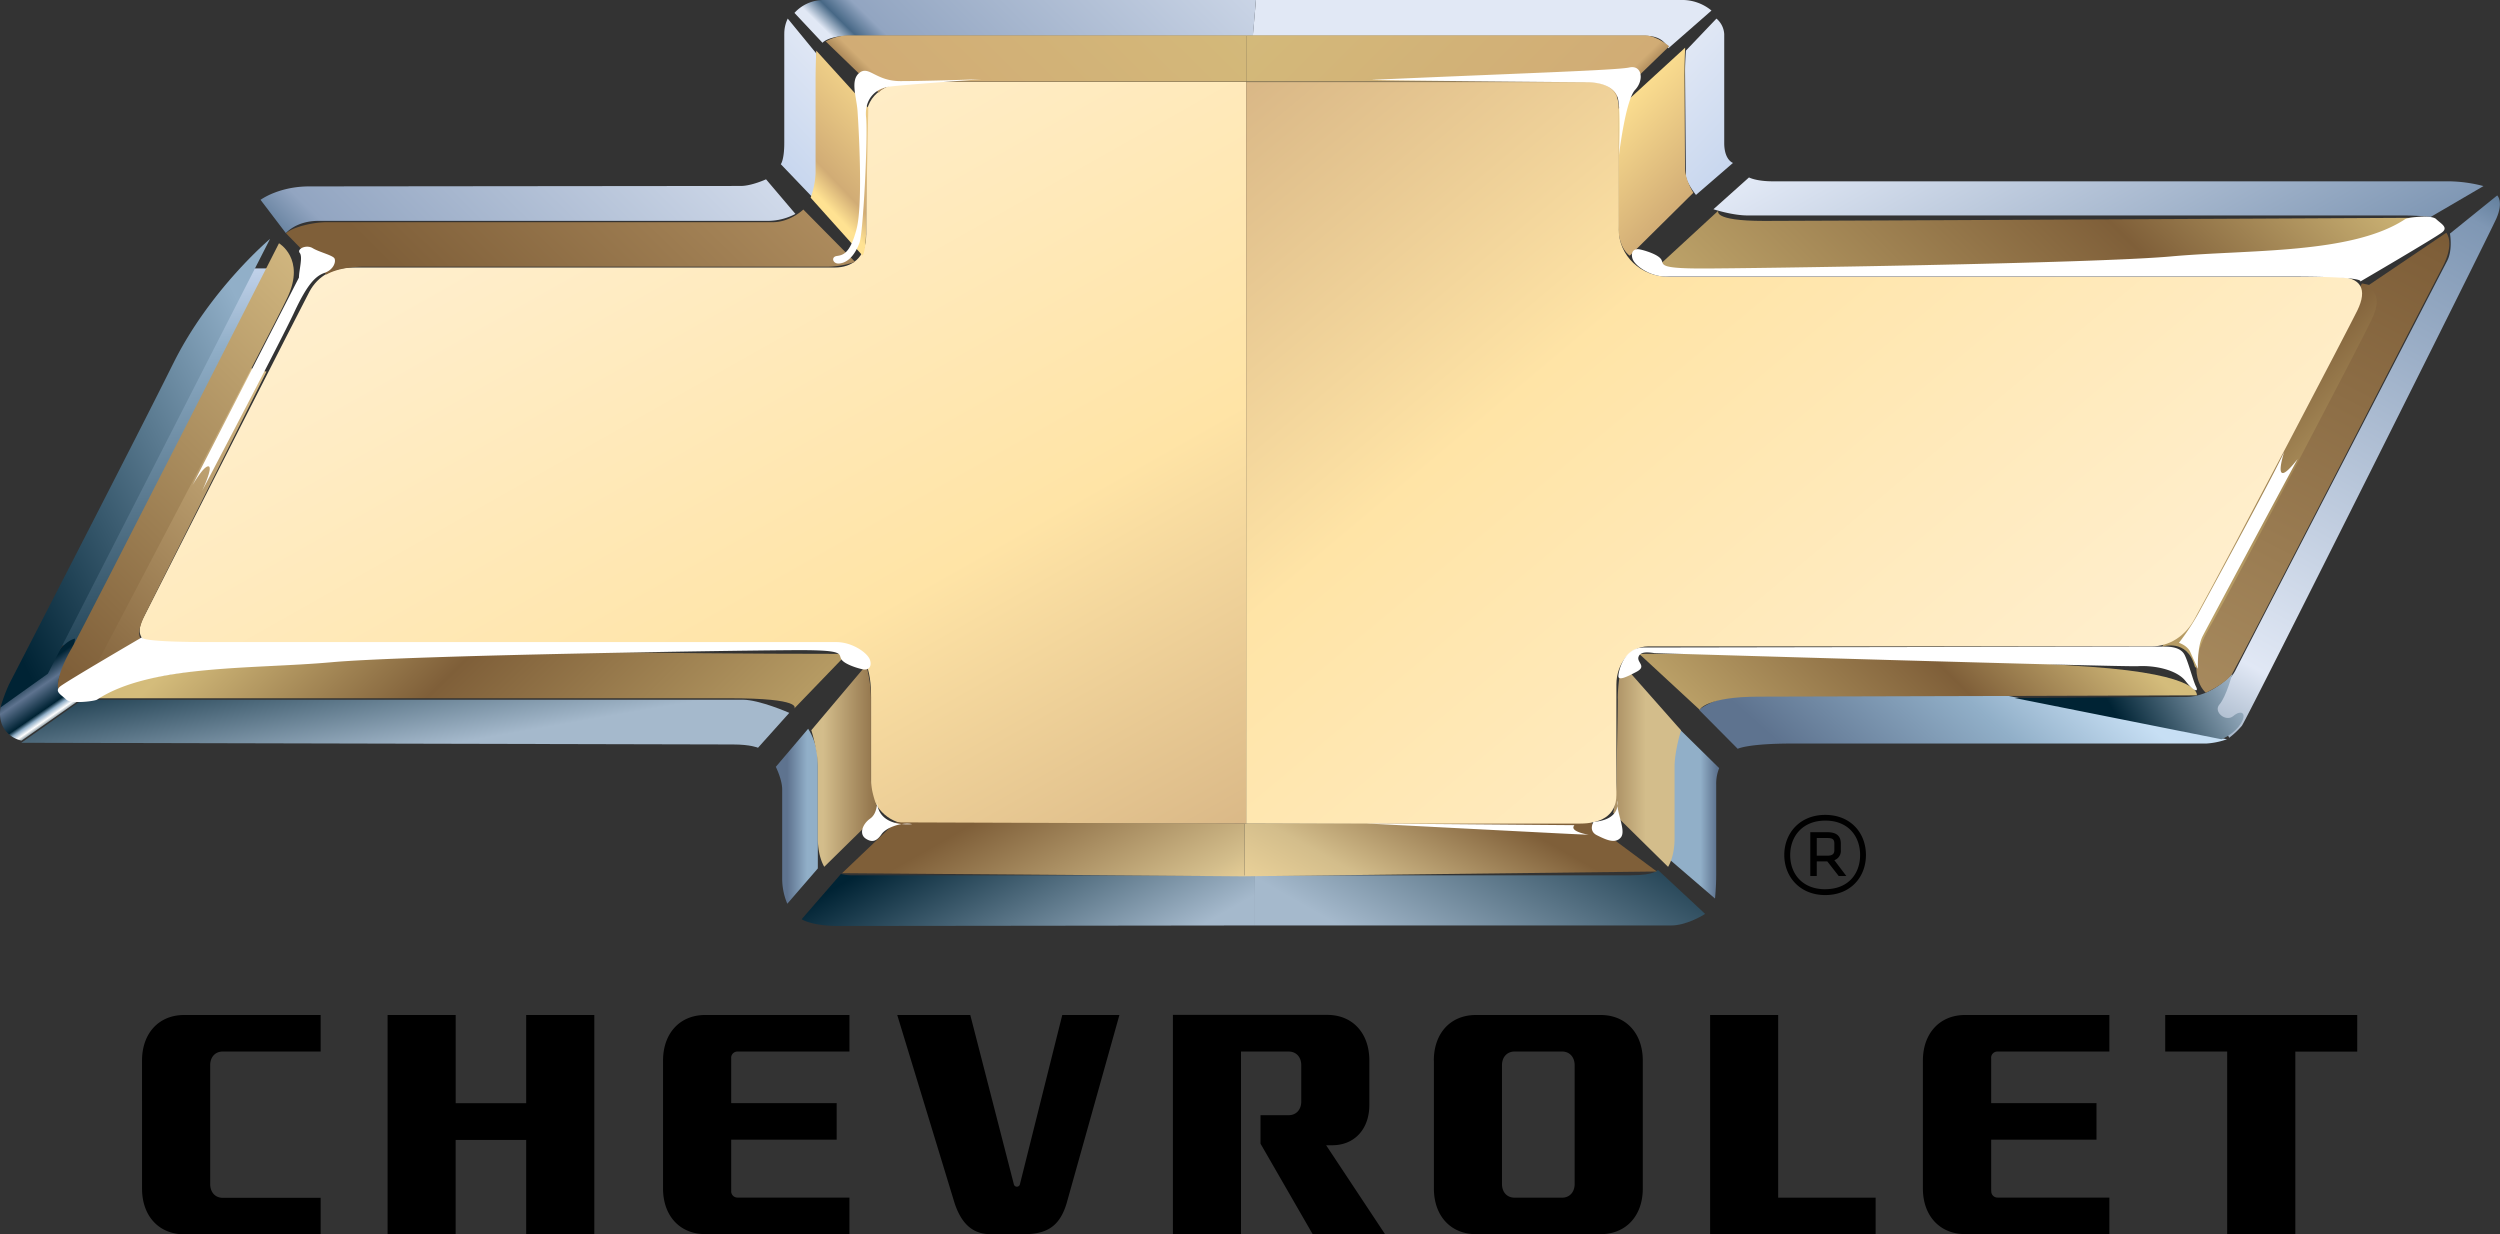 <svg xmlns="http://www.w3.org/2000/svg" xmlns:xlink="http://www.w3.org/1999/xlink" viewBox="0 0 900.74 444.67"><rect x="0" y="0" width="900.74" height="444.67" fill="#333333" stroke="none"/><defs><style>.cls-1{fill:url(#linear-gradient);}.cls-2{fill:url(#linear-gradient-2);}.cls-3{fill:url(#linear-gradient-3);}.cls-4{fill:url(#linear-gradient-4);}.cls-5{fill:url(#linear-gradient-5);}.cls-6{fill:url(#linear-gradient-6);}.cls-7{fill:url(#linear-gradient-7);}.cls-8{fill:url(#linear-gradient-8);}.cls-9{fill:url(#linear-gradient-9);}.cls-10{fill:url(#linear-gradient-10);}.cls-11{fill:url(#linear-gradient-11);}.cls-12{fill:url(#linear-gradient-12);}.cls-13{fill:url(#linear-gradient-13);}.cls-14{fill:url(#linear-gradient-14);}.cls-15{fill:url(#linear-gradient-15);}.cls-16{fill:url(#linear-gradient-16);}.cls-17{fill:url(#linear-gradient-17);}.cls-18{fill:url(#linear-gradient-18);}.cls-19{fill:url(#linear-gradient-19);}.cls-20{fill:url(#linear-gradient-20);}.cls-21{fill:url(#linear-gradient-21);}.cls-22{fill:url(#linear-gradient-22);}.cls-23{fill:url(#linear-gradient-23);}.cls-24{fill:url(#linear-gradient-24);}.cls-25{fill:url(#linear-gradient-25);}.cls-26{fill:url(#linear-gradient-26);}.cls-27{fill:url(#linear-gradient-27);}.cls-28{fill:url(#linear-gradient-28);}.cls-29{fill:url(#linear-gradient-29);}.cls-30{fill:url(#linear-gradient-30);}.cls-31{fill:url(#linear-gradient-31);}.cls-32{fill:url(#linear-gradient-32);}.cls-33{fill:url(#linear-gradient-33);}.cls-34{fill:url(#linear-gradient-34);}.cls-35{fill:url(#linear-gradient-35);}.cls-36{fill:#fff;}</style><linearGradient id="linear-gradient" x1="-1934.28" y1="705.81" x2="-1933.28" y2="705.81" gradientTransform="matrix(-90.98, 177.8, 191.31, 0.51, -310916.11, 343648.92)" gradientUnits="userSpaceOnUse"><stop offset="0" stop-color="#c7d6ee"/><stop offset="0.18" stop-color="#91afc8"/><stop offset="1" stop-color="#002334"/></linearGradient><linearGradient id="linear-gradient-2" x1="-1928.29" y1="-654.77" x2="-1927.29" y2="-654.77" gradientTransform="matrix(111.37, -109.39, -109.39, -107.44, -174154.74, 30881.71)" gradientUnits="userSpaceOnUse"><stop offset="0" stop-color="#e1e8f5"/><stop offset="0.9" stop-color="#92a5c1"/><stop offset="0.95" stop-color="#476886"/><stop offset="1" stop-color="#e1e8f5"/></linearGradient><linearGradient id="linear-gradient-3" x1="-1932.45" y1="700.94" x2="-1931.45" y2="700.94" gradientTransform="matrix(113.94, -111.9, -111.9, -109.91, 298941.41, -139160.93)" gradientUnits="userSpaceOnUse"><stop offset="0" stop-color="#e1e8f5"/><stop offset="0.04" stop-color="#476886"/><stop offset="0.09" stop-color="#92a5c1"/><stop offset="1" stop-color="#e1e8f5"/></linearGradient><linearGradient id="linear-gradient-4" x1="-1927.88" y1="696.21" x2="-1926.88" y2="696.21" gradientTransform="matrix(37.1, -33.98, -33.98, -35.79, 95447.56, -40536.6)" gradientUnits="userSpaceOnUse"><stop offset="0" stop-color="#e1e8f5"/><stop offset="0.16" stop-color="#c7d6ee"/><stop offset="1" stop-color="#e1e8f5"/></linearGradient><linearGradient id="linear-gradient-5" x1="-1941.35" y1="709.05" x2="-1940.35" y2="709.05" gradientTransform="matrix(-39.28, -35.98, 35.98, -37.89, -101132.76, -42921.63)" xlink:href="#linear-gradient-4"/><linearGradient id="linear-gradient-6" x1="-1932.66" y1="701.19" x2="-1931.66" y2="701.19" gradientTransform="matrix(127.79, -125.51, -125.51, -123.27, 335114.39, -156006.49)" gradientUnits="userSpaceOnUse"><stop offset="0" stop-color="#476886"/><stop offset="0.13" stop-color="#92a5c1"/><stop offset="1" stop-color="#e1e8f5"/></linearGradient><linearGradient id="linear-gradient-7" x1="-1945.9" y1="688.48" x2="-1944.9" y2="688.48" gradientTransform="matrix(-14.97, -21.01, -21.01, 14.45, -14657.01, -50563.23)" gradientUnits="userSpaceOnUse"><stop offset="0" stop-color="#002334"/><stop offset="0.11" stop-color="#fff"/><stop offset="0.18" stop-color="#91afc8"/><stop offset="0.24" stop-color="#002334"/><stop offset="0.53" stop-color="#5e738f"/><stop offset="0.76" stop-color="#002334"/><stop offset="1" stop-color="#002334"/></linearGradient><linearGradient id="linear-gradient-8" x1="-1937.65" y1="705.13" x2="-1936.65" y2="705.13" gradientTransform="matrix(-115.32, 57.64, 57.64, 111.24, -263988.33, 33390.9)" gradientUnits="userSpaceOnUse"><stop offset="0" stop-color="#91afc8"/><stop offset="1" stop-color="#002334"/></linearGradient><linearGradient id="linear-gradient-9" x1="-1936.62" y1="693.83" x2="-1935.62" y2="693.83" gradientTransform="matrix(-8.84, -49.24, -49.24, 8.53, 17195.66, -101006.96)" gradientUnits="userSpaceOnUse"><stop offset="0" stop-color="#a5b9cc"/><stop offset="1" stop-color="#002334"/></linearGradient><linearGradient id="linear-gradient-10" x1="-1901.67" y1="701.25" x2="-1900.67" y2="701.25" gradientTransform="matrix(14.69, 0, 0, -14.17, 28219.29, 10231.89)" gradientUnits="userSpaceOnUse"><stop offset="0" stop-color="#5e738f"/><stop offset="0.49" stop-color="#91afc8"/><stop offset="1" stop-color="#91afc8"/></linearGradient><linearGradient id="linear-gradient-11" x1="-1960.9" y1="701.63" x2="-1959.9" y2="701.63" gradientTransform="translate(-35050.26 12603.43) rotate(180) scale(18.19 17.55)" gradientUnits="userSpaceOnUse"><stop offset="0" stop-color="#5e738f"/><stop offset="0.32" stop-color="#91afc8"/><stop offset="1" stop-color="#91afc8"/></linearGradient><linearGradient id="linear-gradient-12" x1="-1932.26" y1="698.81" x2="-1931.26" y2="698.81" gradientTransform="matrix(49.75, -84.64, -84.64, -48, 155796.19, -129648.49)" xlink:href="#linear-gradient-9"/><linearGradient id="linear-gradient-13" x1="-1931.79" y1="707.3" x2="-1930.79" y2="707.3" gradientTransform="matrix(50.14, 85.3, 85.3, -48.37, 36883.31, 199280.84)" gradientUnits="userSpaceOnUse"><stop offset="0" stop-color="#002334"/><stop offset="0.78" stop-color="#a5b9cc"/><stop offset="1" stop-color="#a5b9cc"/></linearGradient><linearGradient id="linear-gradient-14" x1="-1933.84" y1="704.13" x2="-1932.84" y2="704.13" gradientTransform="matrix(223.91, 380.91, 380.91, -216, 165001.33, 888767.27)" gradientUnits="userSpaceOnUse"><stop offset="0" stop-color="#ffefcf"/><stop offset="0.46" stop-color="#ffe4a6"/><stop offset="1" stop-color="#bc956e"/></linearGradient><linearGradient id="linear-gradient-15" x1="-1931.24" y1="699.13" x2="-1930.24" y2="699.13" gradientTransform="matrix(62.81, -68.76, -68.76, -60.59, 170041.49, -90139.15)" gradientUnits="userSpaceOnUse"><stop offset="0" stop-color="#5e738f"/><stop offset="0.61" stop-color="#91afc8"/><stop offset="1" stop-color="#c7dff4"/></linearGradient><linearGradient id="linear-gradient-16" x1="-1932.84" y1="705.68" x2="-1931.84" y2="705.68" gradientTransform="matrix(83.38, 141.85, 141.85, -80.44, 61788.96, 330946.17)" gradientUnits="userSpaceOnUse"><stop offset="0" stop-color="#e1e8f5"/><stop offset="0.81" stop-color="#7f97b4"/><stop offset="0.9" stop-color="#476886"/><stop offset="1" stop-color="#002334"/></linearGradient><linearGradient id="linear-gradient-17" x1="-1933.64" y1="701.6" x2="-1932.64" y2="701.6" gradientTransform="matrix(135.89, -231.17, -231.17, -131.08, 425740.07, -354765.72)" gradientUnits="userSpaceOnUse"><stop offset="0" stop-color="#8ca0b5"/><stop offset="0.14" stop-color="#e1e8f5"/><stop offset="0.81" stop-color="#7f97b4"/><stop offset="0.9" stop-color="#476886"/><stop offset="1" stop-color="#002334"/></linearGradient><linearGradient id="linear-gradient-18" x1="-1927.19" y1="698.36" x2="-1926.19" y2="698.36" gradientTransform="matrix(48.13, -27.29, -27.29, -46.43, 112575.14, -19912.61)" gradientUnits="userSpaceOnUse"><stop offset="0" stop-color="#002334"/><stop offset="0.81" stop-color="#a5b9cc"/><stop offset="0.89" stop-color="#002334"/><stop offset="1" stop-color="#002334"/></linearGradient><linearGradient id="linear-gradient-19" x1="-1932.81" y1="704.68" x2="-1931.81" y2="704.68" gradientTransform="matrix(157.42, 154.61, 154.62, -151.86, 195417.45, 406035.79)" gradientUnits="userSpaceOnUse"><stop offset="0" stop-color="#d4bc7b"/><stop offset="0.33" stop-color="#7f5f39"/><stop offset="1" stop-color="#d4bc7b"/></linearGradient><linearGradient id="linear-gradient-20" x1="-1936.45" y1="700.91" x2="-1935.45" y2="700.91" gradientTransform="matrix(-112.44, 110.44, -110.44, -108.47, -139597.49, 290084.68)" xlink:href="#linear-gradient-19"/><linearGradient id="linear-gradient-21" x1="-1935.68" y1="701.79" x2="-1934.68" y2="701.79" gradientTransform="matrix(-181.75, 178.51, -178.51, -175.32, -225722.33, 468587.94)" xlink:href="#linear-gradient-19"/><linearGradient id="linear-gradient-22" x1="-1914.16" y1="702" x2="-1913.16" y2="702" gradientTransform="matrix(23.74, 0, 0, -22.9, 45738.46, 16352.28)" gradientUnits="userSpaceOnUse"><stop offset="0" stop-color="#d3bd8b"/><stop offset="1" stop-color="#7f5f39"/></linearGradient><linearGradient id="linear-gradient-23" x1="-1954.71" y1="702" x2="-1953.71" y2="702" gradientTransform="translate(-45811.61 16354.94) rotate(180) scale(23.74 22.9)" xlink:href="#linear-gradient-22"/><linearGradient id="linear-gradient-24" x1="-1931.43" y1="707.86" x2="-1930.43" y2="707.86" gradientTransform="matrix(44.12, 75.06, 75.06, -42.57, 32451.34, 175392.61)" gradientUnits="userSpaceOnUse"><stop offset="0" stop-color="#7f5f39"/><stop offset="0.65" stop-color="#d3bd8b"/><stop offset="0.89" stop-color="#ffe4a6"/><stop offset="1" stop-color="#ffe4a6"/></linearGradient><linearGradient id="linear-gradient-25" x1="-1936.67" y1="707.77" x2="-1935.67" y2="707.77" gradientTransform="matrix(-48.2, 82, 82, 46.5, -150857.45, 126183.35)" gradientUnits="userSpaceOnUse"><stop offset="0" stop-color="#7f5f39"/><stop offset="0.46" stop-color="#d3bd8b"/><stop offset="0.89" stop-color="#ffe4a6"/><stop offset="1" stop-color="#ffe4a6"/></linearGradient><linearGradient id="linear-gradient-26" x1="-1932.21" y1="700.67" x2="-1931.21" y2="700.67" gradientTransform="matrix(101.9, -100.08, -100.08, -98.29, 267343.84, -124444.51)" gradientUnits="userSpaceOnUse"><stop offset="0" stop-color="#d4bc7b"/><stop offset="0.04" stop-color="#7f5f39"/><stop offset="0.11" stop-color="#d1ac75"/><stop offset="1" stop-color="#d4bc7b"/></linearGradient><linearGradient id="linear-gradient-27" x1="-1936.89" y1="705.44" x2="-1935.89" y2="705.44" gradientTransform="matrix(-103.68, -101.83, 101.83, -100.01, -272080.57, -126617.64)" xlink:href="#linear-gradient-26"/><linearGradient id="linear-gradient-28" x1="-1928.01" y1="696.35" x2="-1927.01" y2="696.35" gradientTransform="matrix(37.89, -34.7, -34.7, -36.55, 97505.16, -41386.34)" gradientUnits="userSpaceOnUse"><stop offset="0" stop-color="#ffe292"/><stop offset="0.16" stop-color="#d1ac75"/><stop offset="1" stop-color="#ffe292"/></linearGradient><linearGradient id="linear-gradient-29" x1="-1941.31" y1="709.01" x2="-1940.31" y2="709.01" gradientTransform="matrix(-39.5, -36.18, 36.18, -38.1, -101717.16, -43146.04)" xlink:href="#linear-gradient-28"/><linearGradient id="linear-gradient-30" x1="-1932.52" y1="701.03" x2="-1931.52" y2="701.03" gradientTransform="matrix(118.36, -116.25, -116.25, -114.18, 310397.74, -144483.88)" gradientUnits="userSpaceOnUse"><stop offset="0" stop-color="#7f5f39"/><stop offset="1" stop-color="#bd9b6a"/></linearGradient><linearGradient id="linear-gradient-31" x1="-1929.37" y1="707.8" x2="-1928.37" y2="707.8" gradientTransform="matrix(50.36, 49.46, 49.46, -48.58, 62955.42, 129964)" gradientUnits="userSpaceOnUse"><stop offset="0" stop-color="#7f5f39"/><stop offset="1" stop-color="#d4bc7b"/></linearGradient><linearGradient id="linear-gradient-32" x1="-1933.62" y1="701.36" x2="-1932.62" y2="701.36" gradientTransform="matrix(111.12, -210.22, -210.22, -107.19, 363094.86, -331058.48)" gradientUnits="userSpaceOnUse"><stop offset="0" stop-color="#a78a5e"/><stop offset="0.76" stop-color="#7f5f39"/><stop offset="0.92" stop-color="#674c2b"/><stop offset="1" stop-color="#674c2b"/></linearGradient><linearGradient id="linear-gradient-33" x1="-1935.11" y1="702.49" x2="-1934.11" y2="702.49" gradientTransform="matrix(-315.85, -369.7, -369.7, 304.69, -350767.27, -929169.42)" xlink:href="#linear-gradient-14"/><linearGradient id="linear-gradient-34" x1="-1932.36" y1="700.84" x2="-1931.36" y2="700.84" gradientTransform="matrix(109.18, -107.24, -107.24, -105.32, 286155.92, -133172.57)" gradientUnits="userSpaceOnUse"><stop offset="0" stop-color="#7f5f39"/><stop offset="1" stop-color="#e9cf98"/></linearGradient><linearGradient id="linear-gradient-35" x1="-1932.89" y1="701.45" x2="-1931.89" y2="701.45" gradientTransform="matrix(147.03, -144.41, -144.41, -141.84, 385495.86, -179411.22)" gradientUnits="userSpaceOnUse"><stop offset="0" stop-color="#7f5f39"/><stop offset="1" stop-color="#e4cb90"/></linearGradient></defs><title>Asset 1</title><g id="Layer_2" data-name="Layer 2"><g id="Layer_1-2" data-name="Layer 1"><path class="cls-1" d="M21.19,232.54l7.07,0L97.78,96.71l-7.07,0L21.19,232.54Z"/><path class="cls-2" d="M452.51,0l-1.12,12.87H592.1c4.62,0,7.21,1.14,9,4.54L616.64,3.8a16.57,16.57,0,0,0-11-3.8Z"/><path class="cls-3" d="M296.62,0a14.19,14.19,0,0,0-10.38,4.65l10.1,10.77s2-2.55,10.1-2.55h145L452.51,0Z"/><path class="cls-4" d="M282.57,12.28V51.5c0,6.16-1.25,7.66-1.25,7.66l11.14,11.63s1.59-4,1.59-6.48V25.45c0-2.45.22-6,.22-6L283.82,6.7a12.38,12.38,0,0,0-1.24,5.58"/><path class="cls-5" d="M607.42,18.23s-.3,4.56-.3,7,.3,35.58.3,38,3.64,7,3.64,7L624.39,58.7s-3.16-1-3.16-7.2V12.28a7.88,7.88,0,0,0-2.8-5.58l-11,11.53Z"/><path class="cls-6" d="M266.88,67l-155.38.16C100.4,67.14,93.87,72,93.87,72L103,84s3.65-4.42,11.71-4.42h162a21.29,21.29,0,0,0,9.88-2.51L276,64.6S270.8,67,266.88,67"/><path class="cls-7" d="M16.9,242.71.35,254.12s-1.31,4.71,1.16,8.44a10.05,10.05,0,0,0,6.26,4.29l21.54-15.11s-12.19-.56-7.12-9.43S27,230.08,27,230.08s-5.92,1-10.1,12.64"/><path class="cls-8" d="M62.35,131.07C49.15,157.75,4.82,243.48,3.27,246.54a61.94,61.94,0,0,0-3.11,8.38l17.09-12.2L97.3,86.07s-21.74,18.3-34.94,45"/><path class="cls-9" d="M29.66,252.1l-22,15.52s250.13.61,256.45.61,9,1.18,9,1.18l11.27-12.57s-10.76-4.73-16.74-4.73h-238Z"/><path class="cls-10" d="M279.52,276.28s2.3,4.55,2.3,8.17v32.48a23.38,23.38,0,0,0,1.84,8.68l11-12.72V274a23.09,23.09,0,0,0-3.49-11.43l-11.65,13.73Z"/><path class="cls-11" d="M600.66,270v38.92l17.25,14.82s.43-3.95.43-8.59v-32.5a15.06,15.06,0,0,1,1.07-5.9L604.32,261.9s-3.66,1.84-3.66,8.07"/><path class="cls-12" d="M587.76,315.37H452.16v18.07h150c5.1,0,11-3.33,12.18-4.18l-17-15.84s-1.12,1.94-9.62,1.94"/><path class="cls-13" d="M288.84,331.19s3.49,2.43,13.25,2.43,150.07-.18,150.07-.18V315.38H307.34a18.28,18.28,0,0,1-4.37-.48Z"/><path class="cls-14" d="M327.79,29.54c-7.85,0-15.7,4.29-15.7,12.85v42c0,8.56-5.24,12-11.34,12H127.12c-7.05,0-12.51,2.89-15.65,8.72-2.57,4.79-45.93,90.15-59.94,117.73-3,6-.38,9.62,7.41,9.62H301.64c10.46,0,12.21,9.43,12.21,18.84v32.61c0,6,6.1,12.86,13.08,12.86H449V29.54H327.79Z"/><path class="cls-15" d="M612.09,255.68l14,14.11s3.49-1.9,19.8-1.9H795a27.4,27.4,0,0,0,7.37-1.53l-78.81-15.63s-91.25.06-95.52,0h-.48a26.6,26.6,0,0,0-15.44,5"/><path class="cls-16" d="M617.34,75.39s6.81,2.24,12.38,2.24H864.48a100.82,100.82,0,0,1,11.31.52l19-11.11a51.77,51.77,0,0,0-12.18-1.71H638.78c-6.09,0-8.63-1.4-8.63-1.4L617.34,75.39Z"/><path class="cls-17" d="M882.71,84.16s1.07,5.85-1,9.83-73,141-76.18,147.33-10.45,8.61-10.45,8.61l8.09,15.88a28.69,28.69,0,0,0,4.56-4.3c1.68-2.15,89-176.64,91.69-182.76s.32-8.34.32-8.34L882.71,84.16Z"/><path class="cls-18" d="M787.59,251.1c-9.32,0-61.74.39-61.74.39l74.55,14.87s4.66-1.89,7-5.72,0-5-2.72-2.67-7.37-1.51-5-4.18,4.66-11.07,4.66-11.07-7.37,8.39-16.7,8.39"/><path class="cls-19" d="M94.07,239.31c-48.82,3.2-64.41,12.27-64.41,12.27H262.8c26.51,0,23.49,3.56,23.34,3.72l19-19.71s-46.11,0-75.41-.53c-3.72-.07-7.9-.1-12.47-.1-31.31,0-80.55,1.57-123.17,4.35m192.06,16h0Z"/><path class="cls-20" d="M644,235.05c-20.74.53-53.4.53-53.4.53l21.77,20.13s2.24-4.71,21.44-4.71,157.69-.47,157.69-.47,2.34-7.44-38.44-10.29C720.92,238,672.45,235,649,235q-2.52,0-5,.05"/><path class="cls-21" d="M594.64,98.45s32.67,0,53.41.53,146.5-5.07,181.09-8.27,45.62-12.26,45.62-12.26-219.87,1.15-239.08,1.15-16.52-3.74-16.52-3.74Z"/><path class="cls-22" d="M292.33,263.13s2.33,7.43,2.33,13.15V302c0,6.86,2.33,10.3,2.33,10.3l19.8-19.46s-3-6.86-3-12v-29a45.39,45.39,0,0,0-1.71-12.17l-19.8,23.46Z"/><path class="cls-23" d="M582.89,251.67c0,6.71-.46,24.67-.46,29.83a71.67,71.67,0,0,1-1.2,11.37L601,312.32s2.34-3.44,2.34-10.3V276.28c0-5.72,2.33-13.15,2.33-13.15l-21.2-24a53.28,53.28,0,0,0-1.6,12.55"/><path class="cls-24" d="M303.4,314.6l144.44,1.14h.58v-19l-125.8-.45L303.4,314.6Z"/><path class="cls-25" d="M449,296.73h-.58v19L596.94,314l-23.88-17.75L449,296.73Z"/><path class="cls-26" d="M305.35,12.76a18,18,0,0,0-7.85,2.16l19.14,18.5s1.89-4,15.38-4H449V12.76H305.35Z"/><path class="cls-27" d="M449,12.76V29.4H566c13.49,0,16.28,5.77,16.28,5.77l19.14-18.49s-4.67-3.92-8.75-3.92Z"/><path class="cls-28" d="M293.85,28.92V62.52a29.57,29.57,0,0,1-1.78,8.71l18.75,20.9s1.27-1.74,1.27-10.44.76-42.79.76-42.79L294.1,18.24s-.25,5.46-.25,10.68"/><path class="cls-29" d="M583.05,39.29V81.06c0,8.71,4.15,11.06,4.15,11.06l22.91-22.67s-3-4.74-3-8.72-.19-28.27-.19-33.5.23-10.05.23-10.05l-24.11,22.1Z"/><path class="cls-30" d="M278.36,80.06H117.61c-4.66,0-12.24,1.72-14.56,4l14.56,14.87s4.07-2.86,14-2.86H298.74a30.81,30.81,0,0,0,9.32-1.73L289.43,75.49s-4.67,4.57-11.07,4.57"/><path class="cls-31" d="M779,233.06s9-3.33,11.82,7.17c0,0,2.25,3.32,8.44-5.53S864,107.65,863.38,106,851,102.11,851,102.11Z"/><path class="cls-32" d="M852.7,103.23c2.82,1.65,5.63,3.87,1.69,12.15s-48.94,94.47-58.49,111-1.14,23.2-1.14,23.2,7.32-3.32,9.52-6.9,70.93-137.28,75.66-146.26,1.45-12.57,1.45-12.57L852.7,103.23Z"/><path class="cls-33" d="M449,29.54V296.73H569.3c7,0,13.08-2.57,13.08-10.29V246.59c0-7.71,5.22-13.69,11.33-13.69H775.17c6.37,0,12.09-3.66,15.4-9.68,14.83-26.93,55.66-105,58.75-111.31,3.77-7.69,1.44-12.14-7.3-12.14H601.55c-10.46,0-18.32-7.7-18.32-17.12V39c0-6-3.49-9.43-11.33-9.43H449Z"/><path class="cls-34" d="M27.69,244.14,51,230.27s-2.67-1.14,1.52-9.38,43.5-87,43.5-87l-8.77-1.86L27.69,244.14Z"/><path class="cls-35" d="M25.59,233.95c-5.83,10.3-4.65,14.3-4.65,14.3l14-9.15s62.32-118.41,68.72-132.14-3.14-19.32-3.14-19.32-69.08,136-74.9,146.32"/><path class="cls-36" d="M35,252.06c-.92.61-9.44,1.64-11.11,0s-4.45-2.9-2.23-4.72S51.3,229.52,51.3,229.52s-3.33,1.82,24.82,1.82H301.27c5.93,0,11.48,4,12.22,6.54s-.74,3.64-2.59,3.28-6.67-1.82-7.78-3.65,1.48-3.27-14.82-3.27-140.72,1.82-168.85,4.36-65.19.73-84.44,13.45M866.62,78.93c.92-.6,9.45-1.63,11.11,0s4.45,2.91,2.22,4.73-29.62,17.82-29.62,17.82,3.32-1.82-24.82-1.82H600.37c-5.92,0-11.48-4-12.21-6.54s.73-3.65,2.58-3.28,6.67,1.82,7.79,3.63-1.49,3.27,14.81,3.27S754,94.94,782.19,92.39s65.18-.73,84.43-13.46M107.71,100c0-2.57,1.45-7.43.29-8.86s2.33-3.15,4.66-1.73,7.28,2.57,7.86,3.72-.29,4-3.49,5.14S110.91,102,106,112.54s-33.2,64.36-33.2,64.36,4.08-8.58,2.33-8.87-5.82,6.87-5.82,6.87L107.71,100Zm194.71-5.06c-2.41.24-3.08-2.35-1-2.69s4.8-.5,7.2-9.77.69-37.4.35-42.45-2.74-11.12.69-13.81,5.83,3,14.75,3,29.16-.67,29.16-.67-28.47,2-33.28,2.69-8.92,4.38-8.24,11.12-1,41.45-2.39,45.16-3.78,7.07-7.22,7.41M494.53,28.75c-3.78.17,72.34.88,77.14.88S582,31.06,583,35.77s.3,20.19.3,20.19,2.36-19.85,5.8-23.55,2.4-9.1-2.06-8.1-39.79,2.11-92.5,4.44M596.17,235.32c-2.39-.35-5.13-.67-5.82,1.35s3.08,3.35-.69,5.36-6.56,3.26-6.56,1.58,1.94-10.32,9.13-10.32,184.6-.33,187.36-.33,6.15.33,7.52,3,3.08,9.41,4.11,11.43-.68,2-3.77-2-10.94-5.71-17.1-5.37-174.18-4.7-174.18-4.7M791.9,241s-1.71-3.69-2.74-6.06-4.1-3.34-4.1-3.34a84.89,84.89,0,0,0,8.2-12.78c4.8-8.73,27.38-50.42,29.77-56.13,0,0-5.13,15.47,4.79,2.69,0,0-32.16,59.82-34.22,63.85S791.9,241,791.9,241M316,288.07s.41,4.83-2.45,6.84-4.09,5.62-1.64,7.24,4.09.8,5.72-1.61,7.37-4.42,11-3.61c0,0-12.69,1.59-12.69-8.85m176.36,8.61s69.05,3.57,73.14,3.76l7,.31s-7.33-1.14-5.16-3.45l-74.94-.62Zm81.84-.56s-2,3.21,1.23,4.81,6.56,3.21,8.6.8-1.64-8.84-1.23-13.26c0,0,1.64,6.84-8.6,7.64"/><path d="M658.39,301.94h-3.82v6.36h3.82c1.95,0,2.52-.76,2.52-2v-2.36c0-1.61-.76-2-2.52-2m0,8.43h-3.82v5.24h-2.33V299.84h6.15c3.48,0,4.85,1.52,4.85,4.1v2.36a3.51,3.51,0,0,1-2.33,3.62l4.31,5.69h-2.75l-4.09-5.24Zm-.72,10c8.21,0,12.52-5.53,12.52-12.31s-4.31-12.4-12.52-12.4S645,301.3,645,308.08s4.41,12.31,12.63,12.31m0-26.79c9.1,0,14.66,6.46,14.66,14.45s-5.56,14.44-14.66,14.44-14.76-6.56-14.76-14.44,5.61-14.45,14.76-14.45M189.58,397.47H164.18V365.71H139.65v79h24.52v-34h25.41v34h24.55v-79H189.58v31.77Zm451.09,34.05V365.7H616.15v79h59.63V431.52ZM780.12,365.7v13.17h22.32v65.79H827V378.88H849.3V365.7H780.12ZM51.17,382.14c0-9.87,6.07-16.44,15.17-16.44h49.19v13.16H80.27c-2.74,0-4.54,2-4.54,4.95v42.76c0,3,1.8,5,4.54,5h35.26v13.14H66.35c-9.1,0-15.17-6.59-15.17-16.44ZM477.8,412.63l21.2,32H472.93l-18.77-32.57V401.8h10.13c2.73,0,4.55-2,4.55-4.95V383.8c0-2.95-1.82-4.93-4.55-4.93H447.13v65.79H422.59v-79h55.61c9.13,0,15.17,6.57,15.17,16.44l0,16c0,8.7-5.34,14.53-13.4,14.53h-2.2Zm85,18.89c2.71,0,4.54-2,4.54-4.94V383.8c0-2.94-1.82-4.94-4.54-4.94H545.72c-2.73,0-4.56,2-4.56,4.94v42.78c0,3,1.83,4.94,4.56,4.94Zm-46.2-49.38c0-9.87,6-16.44,15.16-16.44h44.95c9.09,0,15.18,6.57,15.18,16.44v46.08c0,9.86-6.08,16.44-15.18,16.44H531.79c-9.11,0-15.16-6.59-15.16-16.44V382.14ZM323.28,365.7h26.31l15.7,61a1.12,1.12,0,0,0,2.18,0l15.26-61h20.59l-19,67.76c-2.3,7.71-6.46,11.2-15.2,11.2H356.86c-5.62,0-10.2-2.85-12.95-11.26l-20.64-67.7ZM263.46,429a2.24,2.24,0,0,0,2.28,2.48h40.31v13.16h-52c-9.1,0-15.16-6.59-15.16-16.43V382.15c0-9.87,6.07-16.45,15.16-16.45h52v13.17H265.74a2.24,2.24,0,0,0-2.29,2.47v16.11h38v13.17h-38V429Zm454,0a2.23,2.23,0,0,0,2.25,2.48H760v13.16H708c-9.09,0-15.19-6.59-15.19-16.43V382.15c0-9.87,6.1-16.45,15.19-16.45h52v13.17H719.66a2.23,2.23,0,0,0-2.25,2.47v16.11h37.95v13.17H717.41V429Z"/></g></g></svg>